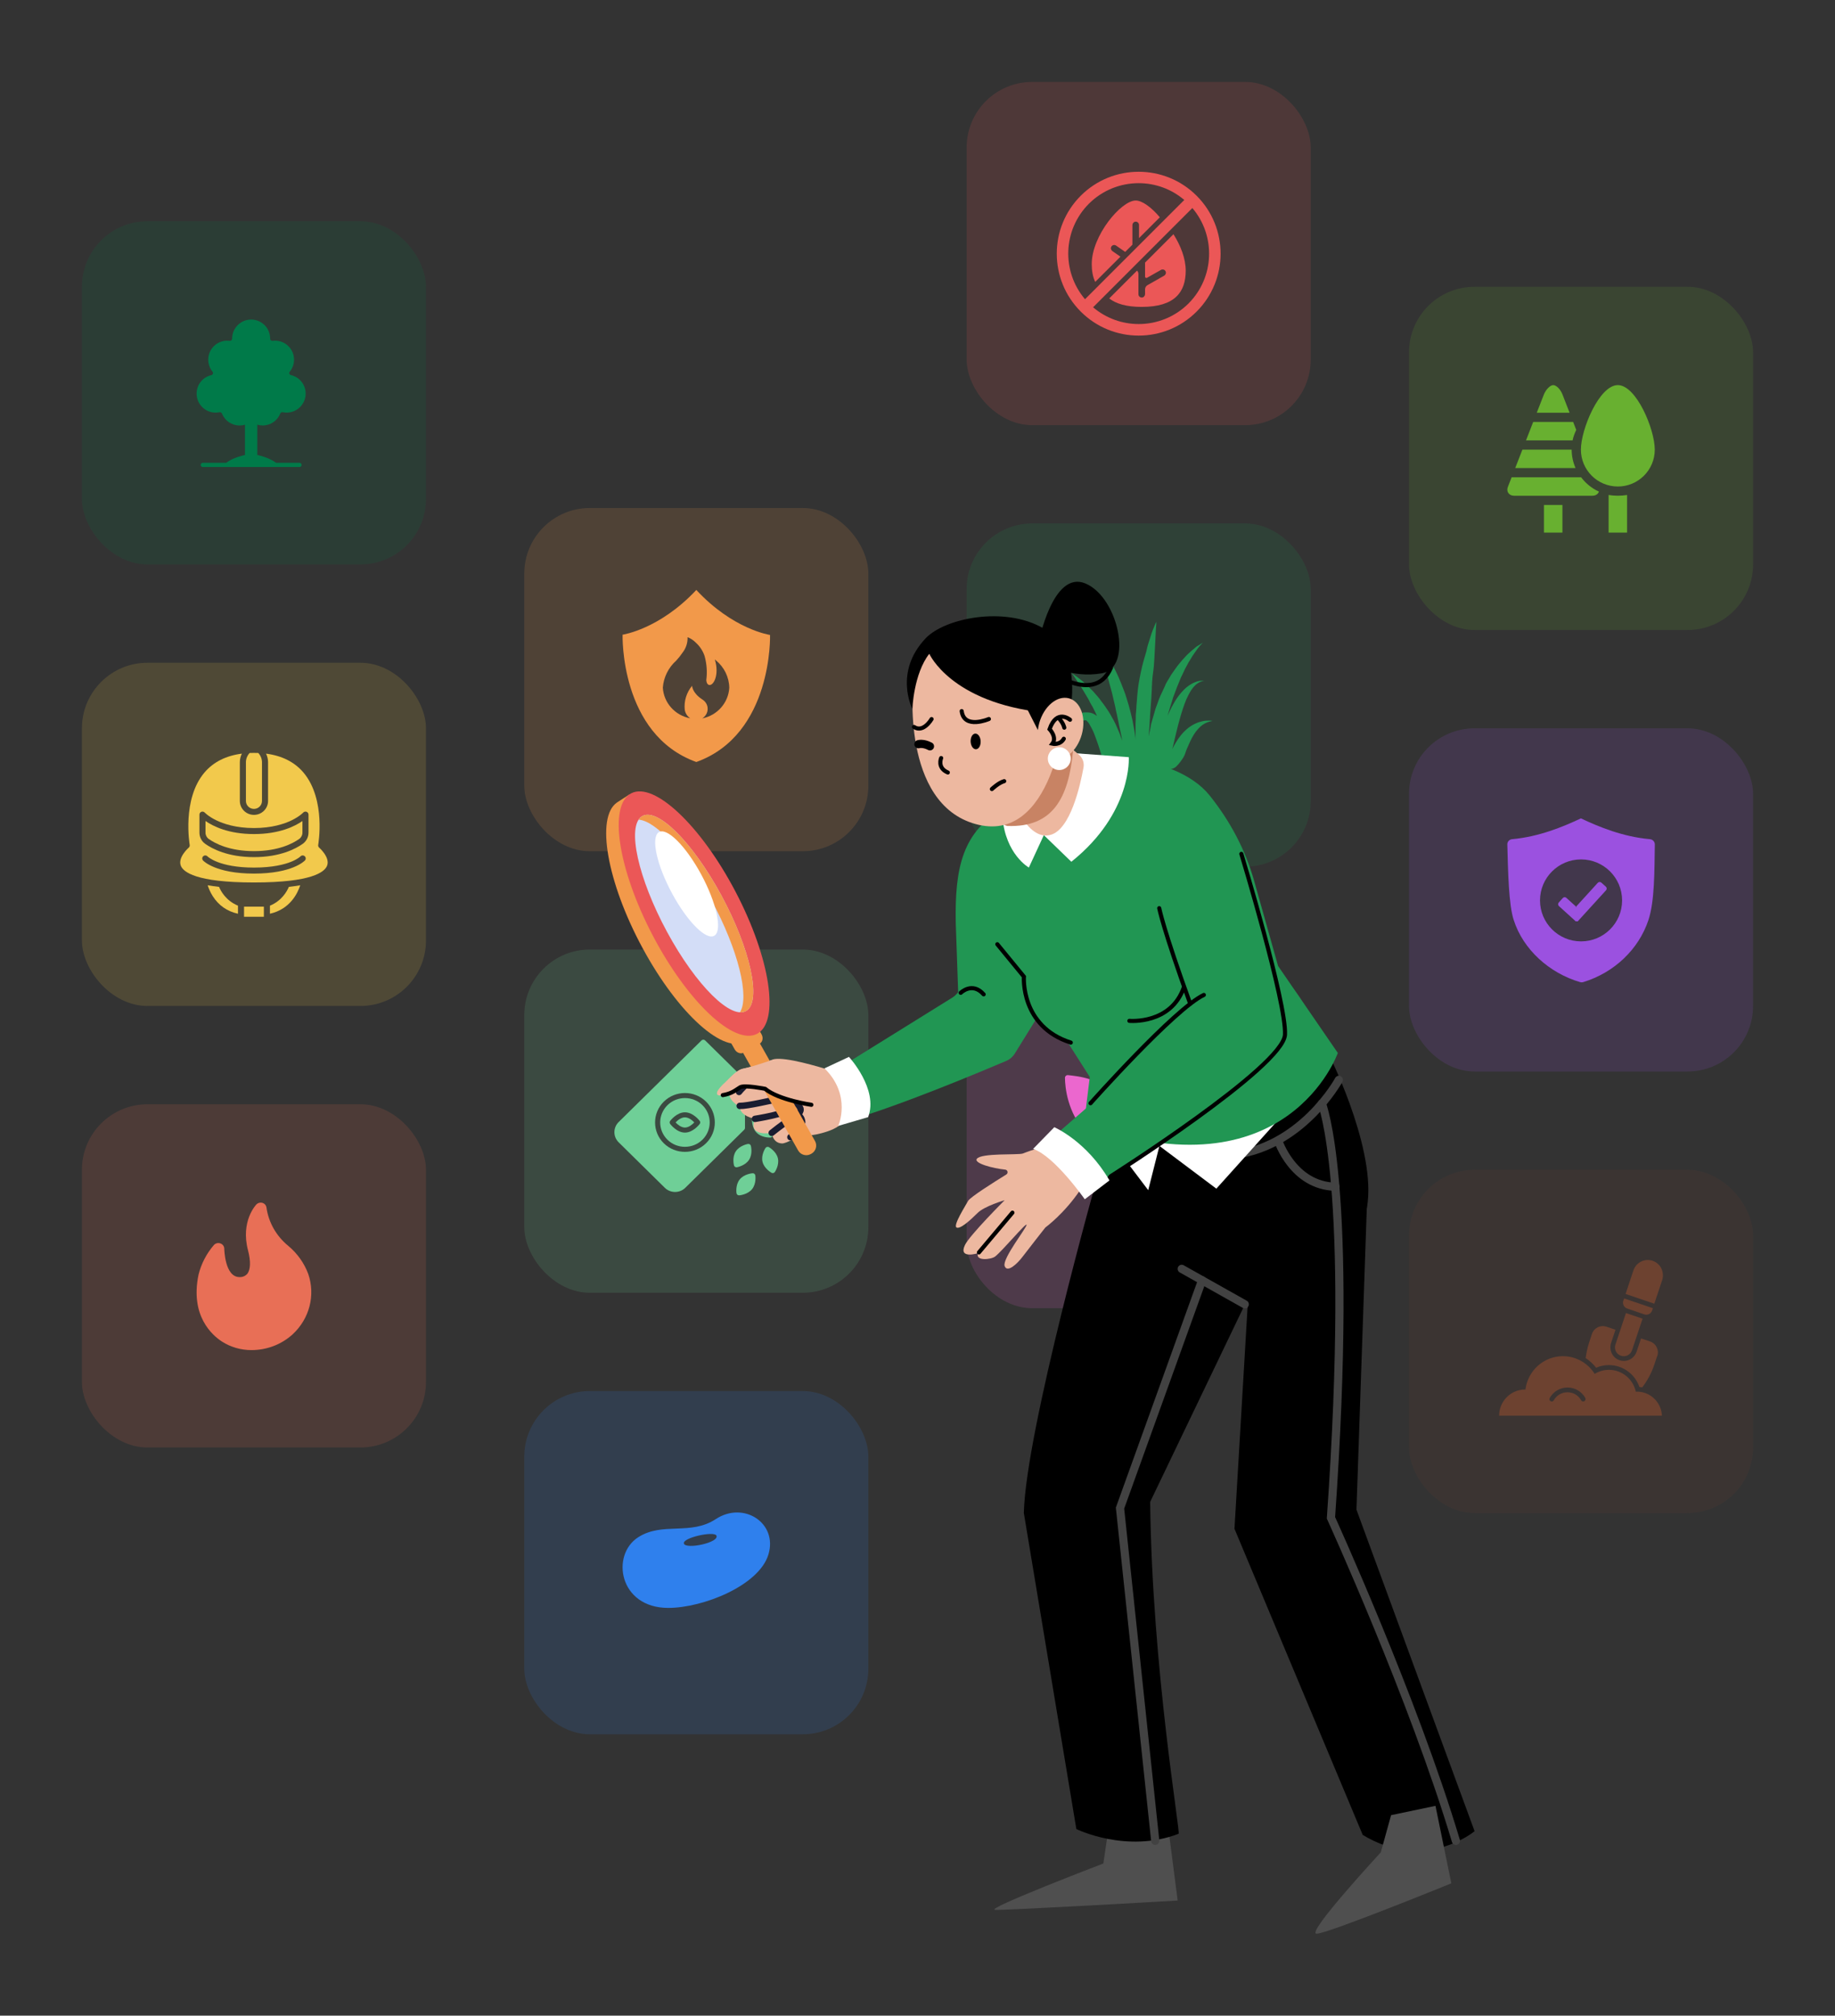 <svg width="224" height="246" viewBox="0 0 224 246" fill="none" xmlns="http://www.w3.org/2000/svg">
<rect x="0" y="0" width="224" height="246" fill="#333333" stroke="none"/>
<rect x="64" y="62" width="42" height="41.886" rx="8" fill="#F2994A" fill-opacity="0.15"/>
<g clip-path="url(#clip0_4381_4287)">
<path d="M94 77.492C94 77.492 89.495 76.841 85 72C80.505 76.809 76 77.46 76 77.46C76 77.46 75.636 89.629 85 93C94.364 89.629 94 77.492 94 77.492ZM85.717 87.677C86.37 87.288 86.584 86.459 86.188 85.818C86.07 85.629 85.91 85.472 85.717 85.356C84.476 84.537 84.486 83.697 84.486 83.697C83.801 84.516 83.48 85.566 83.587 86.616C83.651 87.046 83.898 87.424 84.261 87.666C82.4 87.32 81.019 85.776 80.912 83.918C81.008 82.657 81.597 81.471 82.549 80.621C82.828 80.316 83.084 80.001 83.309 79.665C83.737 79.119 83.962 78.447 83.93 77.764C84.315 77.912 84.657 78.142 84.946 78.436C85.439 78.888 85.813 79.455 86.017 80.085C86.273 81.03 86.348 82.017 86.22 82.983C86.22 82.983 86.22 83.434 86.487 83.571C87.065 83.834 87.857 82.374 87.258 80.484L87.386 80.589C88.403 81.418 89.002 82.636 89.024 83.939C88.917 85.776 87.558 87.32 85.717 87.677Z" fill="#F2994A"/>
</g>
<rect x="64" y="115.886" width="42" height="41.886" rx="8" fill="#6FCF97" fill-opacity="0.15"/>
<g clip-path="url(#clip1_4381_4287)">
<path d="M93.983 138.835C93.773 138.835 92.929 138.801 92.379 138.26C91.764 137.651 91.795 136.678 91.795 136.634C91.802 136.474 91.933 136.345 92.095 136.338C92.139 136.338 93.126 136.307 93.743 136.917C94.361 137.523 94.33 138.496 94.33 138.54C94.323 138.7 94.192 138.829 94.03 138.835H93.983Z" fill="#6FCF97"/>
<path d="M90.939 131.895C90.939 131.812 90.904 131.735 90.848 131.676L86.076 126.975C86.016 126.917 85.938 126.886 85.854 126.886C85.77 126.886 85.695 126.917 85.635 126.975L75.518 136.941C74.828 137.621 74.828 138.73 75.518 139.411L81.153 144.962C81.487 145.291 81.931 145.473 82.406 145.473C82.881 145.473 83.322 145.291 83.657 144.962L90.848 137.877C90.907 137.819 90.942 137.742 90.942 137.659C90.939 135.408 90.939 134.142 90.939 131.895ZM86.191 139.525C85.479 140.227 84.544 140.578 83.609 140.578C82.675 140.578 81.74 140.23 81.031 139.531C79.609 138.13 79.612 135.848 81.034 134.448C82.456 133.047 84.769 133.047 86.191 134.448C87.614 135.849 87.614 138.128 86.191 139.525V139.525Z" fill="#6FCF97"/>
<path d="M85.751 134.882C85.16 134.303 84.388 134.011 83.612 134.011C82.837 134.011 82.066 134.303 81.478 134.882C80.296 136.046 80.296 137.933 81.474 139.094C82.652 140.254 84.569 140.254 85.75 139.09C86.928 137.93 86.928 136.042 85.75 134.882H85.751ZM85.416 137.169C85.385 137.212 84.616 138.228 83.61 138.228C82.604 138.228 81.838 137.212 81.807 137.169C81.725 137.061 81.725 136.914 81.807 136.803C81.838 136.76 82.607 135.75 83.61 135.75C84.613 135.75 85.385 136.76 85.416 136.803C85.498 136.913 85.498 137.061 85.416 137.169Z" fill="#6FCF97"/>
<path d="M89.901 142.462C89.763 142.462 89.635 142.37 89.6 142.235C89.588 142.195 89.344 141.247 89.816 140.523C90.284 139.799 91.259 139.621 91.3 139.612C91.46 139.584 91.619 139.682 91.66 139.839C91.669 139.879 91.91 140.822 91.438 141.548C90.97 142.271 89.997 142.45 89.957 142.459C89.938 142.462 89.92 142.462 89.901 142.462Z" fill="#6FCF97"/>
<path d="M92.201 143.447C92.208 143.487 92.348 144.454 91.808 145.125C91.264 145.8 90.279 145.883 90.239 145.886H90.214C90.061 145.886 89.93 145.778 89.905 145.628C89.898 145.588 89.755 144.621 90.296 143.946C90.839 143.272 91.828 143.192 91.868 143.189C92.027 143.173 92.177 143.29 92.202 143.447H92.201Z" fill="#6FCF97"/>
<path d="M94.589 143.032C94.53 143.121 94.43 143.17 94.33 143.17C94.277 143.17 94.224 143.158 94.177 143.13C94.14 143.108 93.28 142.622 93.08 141.787C92.879 140.95 93.427 140.134 93.448 140.1C93.539 139.968 93.721 139.925 93.864 140.005C93.899 140.027 94.755 140.513 94.955 141.348C95.157 142.186 94.614 142.998 94.589 143.032V143.032Z" fill="#6FCF97"/>
<path d="M84.753 136.987C84.525 137.225 84.084 137.612 83.609 137.612C83.134 137.612 82.694 137.225 82.468 136.987C82.694 136.75 83.131 136.366 83.609 136.366C84.088 136.366 84.528 136.751 84.753 136.987Z" fill="#6FCF97"/>
</g>
<rect x="64" y="169.771" width="42" height="41.886" rx="8" fill="#2F80ED" fill-opacity="0.15"/>
<g clip-path="url(#clip2_4381_4287)">
<path fill-rule="evenodd" clip-rule="evenodd" d="M77.916 187.606C80.899 185.706 84.279 187.436 87.381 185.396C90.773 183.165 94.966 185.874 93.802 189.717C92.653 193.514 85.82 196.237 81.572 196.237C75.547 196.237 74.538 189.756 77.916 187.606ZM83.486 188.388C83.723 189.128 87.872 188.259 87.45 187.403C87.165 186.828 83.253 187.671 83.486 188.388Z" fill="#2F80ED"/>
</g>
<rect x="10" y="27" width="42" height="41.886" rx="8" fill="#007A49" fill-opacity="0.15"/>
<path d="M36.557 56.482H33.693C33.01 55.95 31.886 55.624 31.409 55.527V51.831C31.622 51.893 31.84 51.926 32.063 51.926C33.018 51.926 33.862 51.354 34.216 50.466C34.26 50.356 34.376 50.289 34.493 50.304C34.499 50.304 34.522 50.31 34.527 50.31C34.678 50.34 34.835 50.356 34.994 50.356C36.272 50.356 37.311 49.316 37.311 48.038C37.311 46.956 36.58 46.032 35.53 45.783C35.525 45.783 35.52 45.78 35.515 45.78C35.42 45.76 35.343 45.685 35.32 45.59C35.299 45.506 35.32 45.416 35.379 45.354C35.712 44.944 35.895 44.425 35.895 43.894C35.895 42.616 34.855 41.577 33.577 41.577C33.475 41.577 33.372 41.584 33.272 41.597C33.133 41.615 33.002 41.517 32.982 41.379L32.979 41.356C32.977 41.343 32.977 41.33 32.977 41.317C32.977 40.039 31.938 39 30.66 39C29.381 39 28.337 40.039 28.337 41.317C28.337 41.33 28.337 41.343 28.334 41.356L28.332 41.379C28.311 41.52 28.18 41.618 28.042 41.597C27.942 41.584 27.839 41.577 27.736 41.577C26.459 41.577 25.419 42.616 25.419 43.894C25.419 44.423 25.601 44.938 25.932 45.349C25.991 45.413 26.015 45.503 25.994 45.59C25.968 45.688 25.894 45.762 25.796 45.783C25.794 45.783 25.789 45.785 25.786 45.785C24.734 46.032 24 46.958 24 48.041C24 49.319 25.039 50.358 26.317 50.358C26.477 50.358 26.633 50.343 26.784 50.312C26.79 50.31 26.797 50.31 26.802 50.31C26.92 50.294 27.049 50.358 27.095 50.469C27.449 51.354 28.293 51.929 29.248 51.929C29.471 51.929 29.692 51.898 29.902 51.834V55.527C29.718 55.568 28.393 55.868 27.613 56.482H24.755C24.611 56.482 24.495 56.597 24.495 56.741C24.495 56.885 24.611 57 24.755 57H36.557C36.7 57 36.816 56.885 36.816 56.741C36.816 56.597 36.7 56.482 36.557 56.482Z" fill="#007A49"/>
<rect x="10" y="80.886" width="42" height="41.886" rx="8" fill="#F2C94C" fill-opacity="0.15"/>
<g clip-path="url(#clip3_4381_4287)">
<path d="M32.209 110.648H29.791V111.887H32.209V110.648Z" fill="#F2C94C"/>
<path d="M31 98.721C31.541 98.721 31.98 98.288 31.98 97.755V93.03C31.98 92.609 31.816 92.204 31.527 91.898C31.354 91.891 31.179 91.888 31 91.888C30.822 91.888 30.647 91.891 30.473 91.898C30.184 92.204 30.02 92.611 30.02 93.03V97.755C30.02 98.288 30.459 98.721 31 98.721Z" fill="#F2C94C"/>
<path d="M26.74 108.236C26.243 108.183 25.779 108.117 25.35 108.041C25.462 108.391 25.655 108.874 25.971 109.373C26.693 110.503 27.727 111.225 29.049 111.518V110.531C27.576 109.922 26.948 108.742 26.74 108.234V108.236Z" fill="#F2C94C"/>
<path d="M25.086 100.2V101.625C25.086 101.929 25.233 102.214 25.482 102.39C26.264 102.943 28.021 103.874 31.002 103.874C33.983 103.874 35.74 102.943 36.522 102.39C36.769 102.214 36.918 101.929 36.918 101.625V100.2C36.015 100.831 34.126 101.792 31.004 101.792C27.881 101.792 25.993 100.831 25.089 100.2H25.086Z" fill="#F2C94C"/>
<path d="M32.952 110.531V111.516C35.421 110.959 36.342 108.995 36.65 108.041C36.221 108.117 35.757 108.181 35.26 108.236C35.05 108.743 34.424 109.924 32.952 110.533V110.531Z" fill="#F2C94C"/>
<path d="M38.966 103.454C38.868 103.37 38.821 103.24 38.843 103.114C38.845 103.101 39.092 101.694 38.987 99.898C38.891 98.266 38.474 95.963 37.035 94.274C35.948 92.997 34.417 92.228 32.474 91.976C32.635 92.3 32.722 92.661 32.722 93.028V97.753C32.722 98.69 31.951 99.451 31 99.451C30.05 99.451 29.278 98.69 29.278 97.753V93.03C29.278 92.662 29.365 92.302 29.526 91.977C27.582 92.228 26.05 92.999 24.963 94.278C22.193 97.537 23.147 103.059 23.157 103.114C23.18 103.242 23.133 103.37 23.035 103.454C23.021 103.467 21.683 104.633 22.07 105.649C22.363 106.416 23.91 107.701 31 107.701C38.091 107.701 39.638 106.416 39.93 105.649C40.317 104.633 38.978 103.467 38.966 103.454ZM37.219 105.016C37.158 105.082 35.682 106.616 31.002 106.616C26.322 106.616 24.844 105.082 24.785 105.016C24.647 104.866 24.657 104.635 24.809 104.498C24.962 104.362 25.196 104.372 25.334 104.523C25.345 104.533 26.701 105.884 31.004 105.884C33.304 105.884 34.746 105.496 35.549 105.171C36.351 104.847 36.671 104.526 36.673 104.523C36.811 104.372 37.046 104.362 37.198 104.498C37.35 104.635 37.361 104.866 37.222 105.016H37.219ZM37.658 101.625C37.658 102.164 37.396 102.671 36.955 102.985C36.1 103.591 34.189 104.607 31.002 104.607C27.815 104.607 25.903 103.591 25.049 102.985C24.608 102.673 24.346 102.164 24.346 101.625V99.416C24.346 99.265 24.44 99.13 24.584 99.075C24.727 99.02 24.89 99.059 24.993 99.171C24.997 99.175 25.443 99.648 26.402 100.114C27.288 100.545 28.807 101.059 31.004 101.059C33.2 101.059 34.72 100.545 35.605 100.114C36.563 99.648 37.011 99.175 37.014 99.17C37.117 99.059 37.28 99.021 37.424 99.076C37.566 99.132 37.66 99.266 37.66 99.416V101.625H37.658Z" fill="#F2C94C"/>
</g>
<rect x="10" y="134.771" width="42" height="41.886" rx="8" fill="#E86F56" fill-opacity="0.15"/>
<path d="M29.235 155.861C27.437 155.861 27.378 152.457 27.378 152.401C27.378 152.259 27.333 152.119 27.248 152.005C27.164 151.888 27.042 151.8 26.903 151.752C26.767 151.704 26.617 151.696 26.476 151.731C26.335 151.767 26.207 151.842 26.112 151.946C25.205 152.999 24.561 154.241 24.234 155.571C23.191 160.608 25.904 162.961 27.111 163.741C28.178 164.419 29.43 164.778 30.709 164.771C32.585 164.771 34.389 164.075 35.744 162.827C36.74 161.899 37.444 160.723 37.781 159.428C38.117 158.132 38.065 156.775 37.638 155.507C37.147 154.168 36.302 152.977 35.185 152.046C33.723 150.851 32.776 149.178 32.524 147.349C32.502 147.22 32.444 147.101 32.355 147.003C32.266 146.905 32.149 146.834 32.021 146.797C31.895 146.763 31.761 146.763 31.633 146.797C31.507 146.83 31.392 146.897 31.301 146.99C31.221 147.074 29.352 149.066 30.273 152.587C30.627 153.936 30.59 154.96 30.18 155.471C29.944 155.736 29.595 155.88 29.235 155.861Z" fill="#E86F56"/>
<rect x="118" y="10" width="42" height="41.886" rx="8" fill="#EB5757" fill-opacity="0.15"/>
<g clip-path="url(#clip4_4381_4287)">
<path d="M139.777 32.052V33.764C139.777 33.887 139.91 33.965 140.018 33.904L141.721 32.938C141.927 32.822 142.192 32.904 142.29 33.127C142.376 33.32 142.283 33.548 142.099 33.652L140.075 34.8C139.891 34.904 139.777 35.099 139.777 35.31V35.887C139.777 36.088 139.64 36.274 139.441 36.307C139.188 36.348 138.969 36.153 138.969 35.908V33.438C138.969 33.283 138.907 33.136 138.801 33.027L135.404 36.423C136.249 37.081 137.528 37.456 139.373 37.456C143.416 37.456 144.742 35.653 144.742 33.023C144.742 31.547 144.11 29.946 143.245 28.584L139.777 32.051L139.777 32.052Z" fill="#EB5757"/>
<path d="M135.656 30.11C135.773 29.898 136.045 29.837 136.24 29.973L137.354 30.743L138.233 29.865V27.477C138.233 27.276 138.37 27.089 138.57 27.057C138.822 27.016 139.041 27.21 139.041 27.456V29.057L141.581 26.518C140.554 25.295 139.417 24.471 138.637 24.471C136.87 24.471 133.269 28.736 133.269 32.228C133.269 33.043 133.397 33.778 133.692 34.405L136.773 31.325L135.799 30.65C135.625 30.53 135.553 30.296 135.656 30.111L135.656 30.11Z" fill="#EB5757"/>
<path d="M146.073 23.888C146.073 23.888 146.071 23.886 146.069 23.885C144.116 21.937 141.557 20.962 139 20.962C136.443 20.962 133.884 21.937 131.931 23.885C128.025 27.789 128.023 34.12 131.927 38.026C133.88 39.98 136.44 40.958 139 40.958C141.56 40.958 144.116 39.982 146.069 38.031C149.975 34.127 149.977 27.795 146.073 23.888ZM132.448 36.519C129.551 33.105 129.754 28.04 132.916 24.87C134.588 23.2 136.788 22.355 138.995 22.355C140.972 22.355 142.954 23.033 144.566 24.404L142.695 26.274L139.587 29.382L138.514 30.455L137.656 31.313L136.956 32.011L133.163 35.805L132.448 36.519ZM145.084 37.038C143.411 38.704 141.211 39.549 139.004 39.549C137.028 39.549 135.047 38.871 133.434 37.502L134.038 36.898L138.12 32.818L139.486 31.452L141.14 29.798C141.187 29.766 141.226 29.726 141.257 29.681L143.527 27.412L145.552 25.388C148.449 28.802 148.246 33.867 145.084 37.038Z" fill="#EB5757"/>
</g>
<rect x="118" y="63.886" width="42" height="41.886" rx="8" fill="#219653" fill-opacity="0.15"/>
<path d="M130.19 90.909L130.245 91.092C130.245 91.092 130.326 90.863 130.489 90.451C130.571 90.245 130.68 89.993 130.789 89.718C130.924 89.443 131.06 89.145 131.278 88.848C131.468 88.55 131.74 88.229 132.039 88.046C132.202 87.954 132.338 87.909 132.474 87.909C132.502 87.909 132.556 87.909 132.583 87.909C132.583 87.909 132.583 87.909 132.61 87.931C132.692 88 132.855 88.161 132.964 88.344C133.073 88.527 133.181 88.733 133.29 88.939C133.508 89.351 133.671 89.809 133.834 90.267C133.997 90.725 134.16 91.183 134.296 91.641C134.432 92.1 134.568 92.558 134.704 92.993C134.867 93.519 135.52 93.886 136.281 93.886C137.967 93.886 140.958 93.886 142.671 93.886C143.051 93.886 143.378 93.748 143.595 93.542C143.976 93.176 144.329 92.649 144.492 92.374C144.683 92.054 144.737 91.71 144.873 91.412C145.009 91.092 145.145 90.794 145.281 90.496C145.553 89.901 145.879 89.374 146.233 88.985C146.586 88.573 146.994 88.298 147.375 88.161C147.565 88.092 147.701 88.046 147.837 88.023C147.946 88 148 87.977 148 87.977C148 87.977 147.946 87.977 147.81 87.954C147.81 87.954 147.511 87.931 147.266 87.954C147.021 87.954 146.749 88.023 146.423 88.115C146.124 88.206 145.77 88.367 145.471 88.55C144.846 88.939 144.302 89.489 143.867 90.107C143.65 90.428 143.459 90.748 143.269 91.092C143.215 91.206 143.16 91.321 143.106 91.435C143.215 90.977 143.323 90.496 143.432 90.038C143.541 89.558 143.677 89.077 143.785 88.596C143.921 88.115 144.03 87.657 144.166 87.222C144.438 86.329 144.71 85.504 145.063 84.84C145.39 84.176 145.798 83.649 146.233 83.374C146.45 83.237 146.64 83.168 146.804 83.122C146.967 83.077 147.048 83.077 147.048 83.077C147.048 83.077 147.048 83.077 146.994 83.077C146.94 83.077 146.885 83.077 146.804 83.077C146.64 83.077 146.369 83.077 146.069 83.191C145.77 83.283 145.417 83.466 145.091 83.695C144.764 83.924 144.465 84.222 144.166 84.565C143.595 85.229 143.106 86.077 142.698 86.97C142.644 87.084 142.589 87.222 142.535 87.359C142.562 87.222 142.616 87.084 142.644 86.947C142.725 86.649 142.834 86.351 142.915 86.054C143.024 85.756 143.106 85.458 143.187 85.161C143.323 84.794 143.459 84.428 143.595 84.084L143.677 83.855C143.731 83.718 143.785 83.603 143.84 83.466C143.949 83.191 144.057 82.939 144.166 82.664C144.302 82.412 144.411 82.161 144.52 81.931C144.574 81.817 144.628 81.703 144.683 81.588C144.737 81.474 144.819 81.359 144.873 81.245C144.982 81.038 145.091 80.809 145.227 80.626C145.335 80.42 145.471 80.237 145.553 80.077C145.798 79.733 145.988 79.435 146.178 79.183C146.369 78.931 146.532 78.748 146.64 78.634C146.749 78.519 146.831 78.451 146.831 78.451C146.831 78.451 146.749 78.496 146.586 78.588C146.505 78.634 146.423 78.703 146.287 78.771C146.233 78.817 146.178 78.84 146.097 78.886C146.042 78.931 145.961 78.977 145.906 79.046C145.634 79.252 145.335 79.527 144.982 79.848C144.819 80.008 144.656 80.191 144.492 80.374C144.302 80.558 144.166 80.764 143.976 80.97C143.622 81.382 143.323 81.863 142.97 82.344C142.97 82.344 142.97 82.367 142.943 82.39C142.807 82.641 142.644 82.893 142.48 83.168C142.399 83.306 142.344 83.42 142.263 83.558C142.263 83.558 142.263 83.58 142.263 83.603C142.208 83.741 142.127 83.878 142.073 84.016C141.937 84.29 141.801 84.588 141.665 84.886C141.529 85.183 141.42 85.481 141.311 85.802C141.202 86.1 141.066 86.42 140.985 86.741C140.903 87.061 140.795 87.382 140.713 87.68L140.577 88.161C140.523 88.321 140.495 88.481 140.468 88.641C140.414 88.962 140.36 89.283 140.278 89.58C140.278 89.672 140.251 89.741 140.224 89.832C140.251 89.374 140.305 88.893 140.332 88.412C140.332 88.046 140.387 87.703 140.387 87.336C140.414 86.97 140.441 86.603 140.468 86.237C140.523 85.504 140.577 84.794 140.604 84.061C140.604 83.878 140.604 83.695 140.631 83.535C140.631 83.351 140.631 83.191 140.659 83.008C140.659 82.664 140.795 81.931 140.849 81.313C140.903 80.695 140.931 80.1 140.958 79.55C140.985 79 141.012 78.496 141.039 78.061C141.066 77.626 141.066 77.237 141.094 76.916C141.121 76.596 141.121 76.344 141.148 76.161C141.148 75.977 141.148 75.886 141.148 75.886C141.148 75.886 141.121 75.977 141.039 76.138C140.958 76.298 140.876 76.55 140.74 76.848C140.604 77.168 140.495 77.535 140.36 77.97C140.278 78.199 140.224 78.428 140.142 78.657C140.06 78.909 140.006 79.161 139.952 79.435C139.816 79.985 139.381 81.084 138.973 83.58C138.864 84.29 138.782 85.412 138.728 86.145C138.728 86.512 138.674 86.878 138.647 87.245C138.647 87.611 138.647 87.977 138.619 88.321C138.619 88.985 138.619 89.649 138.619 90.29C138.619 90.107 138.592 89.924 138.565 89.741C138.483 89.122 138.347 88.504 138.239 87.886C138.103 87.267 137.94 86.649 137.776 86.054C137.695 85.756 137.586 85.458 137.505 85.161C137.423 84.863 137.314 84.565 137.205 84.29C136.988 83.718 136.77 83.168 136.553 82.664C136.335 82.161 136.091 81.68 135.846 81.222C135.601 80.787 135.384 80.374 135.139 80.031C135.03 79.848 134.921 79.687 134.813 79.55C134.704 79.412 134.595 79.275 134.514 79.138C134.323 78.886 134.187 78.703 134.079 78.588C133.97 78.474 133.915 78.405 133.915 78.405C133.915 78.405 133.943 78.474 133.997 78.634C134.051 78.771 134.106 78.977 134.215 79.252C134.296 79.527 134.405 79.848 134.514 80.214C134.568 80.397 134.622 80.603 134.704 80.809C134.758 81.016 134.84 81.222 134.894 81.451C135.03 81.909 135.166 82.39 135.302 82.916C135.438 83.42 135.574 83.97 135.737 84.542C135.873 85.115 136.009 85.687 136.145 86.283C136.199 86.58 136.254 86.878 136.335 87.176C136.39 87.474 136.471 87.771 136.526 88.092C136.58 88.39 136.634 88.687 136.716 89.008C136.77 89.306 136.852 89.603 136.906 89.901C136.934 90.061 136.961 90.222 136.988 90.405C136.879 90.107 136.77 89.787 136.662 89.489C136.553 89.237 136.444 88.985 136.335 88.733C136.227 88.481 136.118 88.229 135.982 87.977C135.71 87.496 135.465 87.016 135.139 86.558C134.976 86.329 134.84 86.1 134.677 85.893C134.514 85.687 134.35 85.481 134.215 85.275C134.051 85.069 133.888 84.886 133.725 84.703C133.562 84.519 133.426 84.336 133.236 84.176C133.073 84.016 132.909 83.855 132.773 83.718C132.637 83.58 132.474 83.443 132.338 83.306C132.066 83.054 131.767 82.848 131.55 82.664C131.088 82.321 130.816 82.161 130.816 82.161C130.816 82.161 130.87 82.229 130.952 82.321C131.033 82.435 131.142 82.596 131.278 82.802C131.414 83.008 131.577 83.26 131.767 83.535C131.958 83.809 132.148 84.153 132.366 84.496C132.474 84.68 132.583 84.863 132.692 85.046C132.801 85.229 132.937 85.435 133.018 85.641C133.127 85.848 133.236 86.054 133.372 86.26C133.48 86.466 133.589 86.695 133.698 86.924C133.752 87.038 133.807 87.153 133.861 87.267C133.861 87.313 133.888 87.336 133.915 87.382C133.834 87.336 133.752 87.267 133.671 87.222C133.48 87.107 133.236 86.97 132.828 86.947H132.746H132.719H132.665C132.665 86.947 132.583 86.947 132.61 86.947C132.556 86.947 132.502 86.947 132.42 86.947C132.311 86.947 132.175 86.97 132.066 86.993C131.604 87.084 131.224 87.29 130.979 87.496C130.734 87.703 130.571 87.931 130.435 88.138C130.326 88.344 130.245 88.55 130.163 88.733C130.054 89.122 130 89.466 130 89.764C130 90.061 130 90.336 130.054 90.542C130.054 90.748 130.109 90.931 130.136 91.046L130.19 90.909Z" fill="#219653"/>
<rect x="118" y="117.771" width="42" height="41.886" rx="8" fill="#EB67CE" fill-opacity="0.15"/>
<path d="M140.761 138.978C141.82 139.336 143.242 139.895 145.156 137.901C147.563 135.371 147.942 132.304 147.999 131.131C148.016 130.934 147.846 130.751 147.659 130.773C146.503 130.833 143.246 131.012 140.783 133.62C138.89 135.609 139.209 136.847 139.588 137.424C140.913 135.871 142.753 134.459 145.025 133.56C144.266 134.037 142.505 135.334 141.162 136.769C140.081 137.924 139.135 139.18 138.528 140.514C138.167 139.579 137.526 138.483 136.518 137.347C135.25 135.893 133.545 134.56 132.804 134.06C135.019 135.018 136.78 136.471 138.049 138.043C138.446 137.484 138.786 136.292 136.989 134.257C134.678 131.589 131.478 131.333 130.362 131.213C130.17 131.195 130 131.351 130 131.553C130.017 132.708 130.283 135.733 132.594 138.305C134.203 140.115 135.511 139.918 136.514 139.62C136.893 140.097 137.744 141.334 137.726 142.985C135.834 143.205 134.221 144.02 133.331 145.176C133.144 145.414 133.314 145.771 133.597 145.771H143.769C144.075 145.771 144.223 145.414 144.035 145.176C143.124 144.002 141.441 143.145 139.47 142.966C139.435 140.83 140.307 139.698 140.761 138.978Z" fill="#EB67CE"/>
<rect x="172" y="35" width="42" height="41.886" rx="8" fill="#68B030" fill-opacity="0.15"/>
<path d="M191.601 50.376H187.593L188.472 48.125C188.724 47.515 189.247 47 189.6 47C189.953 47 190.445 47.44 190.727 48.125L191.601 50.376ZM188.472 65H190.727V61.624H188.472V65ZM193.006 58.25H184.526L184.087 59.376C183.823 59.955 184.186 60.501 184.81 60.501H194.391C194.783 60.501 195.086 60.3 195.178 59.995C194.312 59.604 193.575 58.997 193.007 58.25H193.006ZM191.854 54.875H185.842L184.963 57.125H192.33C192.028 56.435 191.854 55.676 191.854 54.875ZM192.414 52.471L192.038 51.499H187.156L186.281 53.75H191.966C192.058 53.299 192.219 52.876 192.412 52.471H192.414ZM196.364 60.412V65H198.618V60.412C198.249 60.465 197.875 60.501 197.491 60.501C197.107 60.501 196.733 60.465 196.364 60.412ZM197.489 47C195.235 47 192.982 52.389 192.982 54.875C192.982 57.36 195.001 59.376 197.491 59.376C199.981 59.376 202 57.36 202 54.875C202 52.389 199.744 47 197.489 47Z" fill="#68B030"/>
<rect x="172" y="88.886" width="42" height="41.886" rx="8" fill="#9B51E0" fill-opacity="0.15"/>
<g clip-path="url(#clip5_4381_4287)">
<path fill-rule="evenodd" clip-rule="evenodd" d="M192.966 99.886C190.762 100.925 187.854 102.12 184.602 102.417C184.25 102.444 183.993 102.721 184 103.051C184.088 106.305 184.162 110.443 184.785 112.292C185.927 115.87 189.105 118.752 192.872 119.859C193.007 119.899 193.142 119.899 193.277 119.859C197.057 118.698 200.032 115.87 201.223 112.292C201.993 109.97 201.953 106.318 202.007 103.051C202.007 102.727 201.75 102.451 201.405 102.417C198.132 102.127 195.211 100.932 193 99.886H192.966ZM192.337 110.713L195.042 107.743C195.157 107.614 195.353 107.608 195.482 107.722L196.029 108.215C196.158 108.33 196.165 108.526 196.05 108.654L192.642 112.393V112.407V112.414V112.42L192.635 112.427V112.434H192.628L192.621 112.441H192.615H192.608H192.601H192.594H192.588H192.581H192.574H192.567H192.561H192.554H192.547H192.54H192.534H192.527H192.52H192.513H192.507H192.5H192.493H192.446H192.439H192.432H192.425H192.412H192.405H192.398H192.392H192.385H192.378H192.371H192.365H192.358H192.351H192.344H192.337H192.331L192.324 112.434L192.317 112.427L192.31 112.42V112.414V112.407L190.302 110.584C190.174 110.47 190.167 110.274 190.282 110.146L190.775 109.599C190.89 109.471 191.087 109.464 191.208 109.579L192.446 110.699L192.337 110.713ZM193 104.887C195.766 104.887 198.011 107.128 198.011 109.889C198.011 112.65 195.766 114.891 193 114.891C190.235 114.891 187.99 112.65 187.99 109.889C187.99 107.128 190.235 104.887 193 104.887Z" fill="#9B51E0"/>
</g>
<rect x="172" y="142.771" width="42" height="41.886" rx="8" fill="#6D4230" fill-opacity="0.15"/>
<g clip-path="url(#clip6_4381_4287)">
<path d="M202.289 165.509L201.949 166.529C201.614 167.542 201.109 168.491 200.469 169.321C200.352 169.297 200.24 169.285 200.123 169.273C199.588 167.697 198.091 166.6 196.406 166.6C195.86 166.6 195.337 166.707 194.844 166.926C194.48 166.458 194.045 166.066 193.564 165.746C193.646 165.094 193.787 164.454 193.992 163.825L194.327 162.806C194.574 162.065 195.366 161.668 196.1 161.917L197.204 162.29L196.664 163.908C196.529 164.329 196.558 164.78 196.752 165.177C196.946 165.568 197.281 165.871 197.703 166.007C197.868 166.066 198.044 166.096 198.226 166.096C198.931 166.096 199.559 165.639 199.782 164.964L200.322 163.345L201.426 163.719C202.16 163.968 202.554 164.768 202.307 165.509H202.289ZM198.479 160.257L197.198 164.098C197.157 164.217 197.14 164.329 197.14 164.442C197.14 164.892 197.427 165.313 197.874 165.462C198.426 165.651 199.042 165.355 199.224 164.786L200.51 160.938L198.484 160.251L198.479 160.257ZM198.156 158.751C198.026 159.136 198.238 159.557 198.619 159.693L200.733 160.417C201.121 160.547 201.538 160.334 201.673 159.942L201.767 159.658L198.261 158.466L198.161 158.757L198.156 158.751ZM201.738 153.872C200.769 153.546 199.718 154.068 199.389 155.052L198.437 157.921L201.943 159.112L202.9 156.243C203.223 155.259 202.706 154.198 201.732 153.872H201.738ZM202.871 172.777H183C183 171.016 184.421 169.582 186.171 169.582H186.212C186.5 167.293 188.432 165.515 190.78 165.515C192.413 165.515 193.851 166.375 194.662 167.673C195.179 167.365 195.766 167.181 196.406 167.181C198.015 167.181 199.365 168.325 199.688 169.854C199.741 169.848 199.788 169.843 199.835 169.843C201.467 169.843 202.8 171.147 202.871 172.771V172.777ZM193.523 170.613C193.07 169.819 192.26 169.339 191.35 169.339C190.44 169.339 189.624 169.819 189.177 170.613C189.095 170.75 189.142 170.933 189.277 171.004C189.324 171.034 189.371 171.046 189.418 171.046C189.518 171.046 189.612 170.993 189.665 170.904C190.011 170.287 190.639 169.92 191.344 169.92C192.049 169.92 192.671 170.287 193.018 170.904C193.1 171.04 193.27 171.087 193.405 171.004C193.54 170.927 193.593 170.75 193.511 170.613H193.523Z" fill="#6D4230"/>
</g>
<g clip-path="url(#clip7_4381_4287)">
<path d="M132.325 144.623C132.866 142.297 130.379 139.398 128.026 139.853C126.109 140.225 125.157 140.684 124.846 140.784C124.246 140.981 119.754 140.692 119.238 141.436C118.865 141.975 121.21 142.597 122.707 142.748C123.017 142.777 123.105 143.178 122.841 143.341C121.369 144.251 118.437 146.098 118.185 146.553C117.85 147.167 116.327 149.544 116.759 149.807C117.187 150.07 118.487 148.884 119.33 148.04C120.174 147.196 122.64 146.478 122.64 146.478C122.64 146.478 118.353 150.76 117.791 151.95C116.948 153.717 119.389 152.944 119.389 152.944C119.007 153.943 121.008 153.725 121.482 153.349C122.418 152.606 125.303 149.135 125.316 149.485C125.329 149.836 122.33 153.621 122.636 154.507C122.938 155.388 124.15 154.281 124.85 153.349C125.551 152.418 127.606 149.811 127.606 149.811C127.606 149.811 129.943 148.111 131.893 145.179C131.91 145.154 132.321 144.648 132.325 144.623Z" fill="#EDB8A0"/>
<path d="M119.498 152.852L123.588 147.999" stroke="black" stroke-width="0.5" stroke-miterlimit="10" stroke-linecap="round"/>
<path d="M101.591 130.859L116.298 121.724C116.39 121.665 116.474 121.599 116.558 121.528L121.406 116.557C122.463 115.634 124.091 115.851 124.871 117.012L127.249 120.563C127.753 121.315 127.77 122.288 127.296 123.061L123.881 128.575C123.63 128.98 123.26 129.297 122.82 129.485C120.073 130.655 109.582 135.07 103.324 136.829C101.768 137.267 100.258 136.006 100.396 134.402L100.551 132.597C100.61 131.887 100.996 131.248 101.596 130.855L101.591 130.859Z" fill="#219653"/>
<path d="M135.463 222.165L134.687 227.428C134.687 227.428 120.115 233.005 121.465 233.084C122.816 233.164 143.759 231.952 143.759 231.952L142.526 222.399L135.463 222.165Z" fill="#4F4F4F"/>
<path d="M139.523 137.017C139.523 137.017 140.685 148.149 141.557 148.725C142.43 149.302 143.587 149.594 143.587 149.594L141.7 136.875L139.523 137.021V137.017Z" stroke="#424242" stroke-miterlimit="10"/>
<path d="M162.534 129.368C162.534 129.368 168.44 141.348 166.724 148.019L133.982 143.533L134.666 131.089L162.534 129.368Z" fill="black"/>
<path d="M163.432 131.791C163.432 131.791 158.805 140.325 149.946 141.01" stroke="#424242" stroke-miterlimit="10" stroke-linecap="round"/>
<path d="M156.024 139.189C156.024 139.189 157.819 144.72 163.025 144.837" stroke="#424242" stroke-miterlimit="10" stroke-linecap="round"/>
<path d="M133.982 143.533C133.982 143.533 125.211 174.637 124.98 184.65L131.39 223.222C131.39 223.222 137.505 226.25 143.873 223.803C144.133 223.702 140.643 203.798 140.4 183.3L158.704 145.154L133.978 143.533H133.982Z" fill="black"/>
<path d="M166.871 146.716L165.584 184.248L180.004 223.485C180.004 223.485 173.973 228.56 166.347 223.94L150.693 186.579L152.3 159.394L145.475 155.279L144.46 143.504L166.876 146.712L166.871 146.716Z" fill="black"/>
<path d="M141.532 139.853L148.482 145.07L158.448 133.992L134.242 137.434L140.164 145.254L141.532 139.853Z" fill="white"/>
<path d="M169.811 221.53L168.553 226.071C168.553 226.071 159.359 236 160.713 236C162.068 236 177.164 229.851 177.164 229.851L175.231 220.394L169.811 221.53Z" fill="#4F4F4F"/>
<path d="M161.359 134.677C161.359 134.677 165.336 144.41 162.471 185.242C162.471 185.242 172.513 207.252 177.722 224.663" stroke="#424242" stroke-miterlimit="10" stroke-linecap="round"/>
<path d="M146.741 156.253L136.721 184.056L141.02 224.663" stroke="#424242" stroke-miterlimit="10" stroke-linecap="round"/>
<path d="M103.03 136.348C103.03 136.348 103.223 137.321 101.059 138.065C98.894 138.808 97.619 138.57 97.619 138.57C97.619 138.57 92.762 132.864 92.548 132.664C92.334 132.463 92.699 130.27 94.138 129.389C95.01 128.854 98.395 129.723 100.916 130.492C102.674 131.026 103.76 132.781 103.467 134.589C103.349 135.3 103.206 135.96 103.03 136.348Z" fill="#EDB8A0"/>
<path d="M99.045 134.836C99.045 134.836 95.073 134.263 93.395 132.885C93.395 132.885 90.887 132.384 90.354 132.697C89.822 133.01 89.385 133.461 88.232 133.654C87.078 133.846 87.427 133.081 88.639 131.999C88.987 131.69 89.91 130.575 90.715 130.425C91.797 130.22 94.134 129.397 94.134 129.397L98.827 134.986" fill="#EDB8A0"/>
<path d="M97.623 138.574C97.623 138.574 96.013 139.581 95.446 139.552C94.88 139.523 94.347 139.188 94.209 138.261C94.209 138.261 91.21 138.808 92.162 136.548C92.162 136.548 90.35 136.256 90.304 135.078C90.304 135.078 88.697 134.28 89.046 133.002C89.398 131.724 94.444 131.837 94.444 131.837L99.8 134.543L97.627 138.57L97.623 138.574Z" fill="#EDB8A0"/>
<path d="M96.483 138.787C96.483 138.787 98.013 137.438 97.925 136.895C97.841 136.352 97.552 136.055 97.204 136.16C96.738 136.298 94.964 137.647 94.201 138.261" stroke="#1A1C30" stroke-width="0.78" stroke-linecap="round" stroke-linejoin="round"/>
<path d="M92.158 136.553C92.158 136.553 96.231 135.918 96.268 135.32C96.306 134.719 96.021 133.925 95.169 134.096C94.159 134.297 91.26 134.99 90.295 134.969" stroke="#1A1C30" stroke-width="0.78" stroke-linecap="round" stroke-linejoin="round"/>
<path d="M97.208 136.16C97.208 136.16 97.955 135.697 97.661 135.179C97.363 134.661 96.961 134.481 96.092 134.702" stroke="#1A1C30" stroke-width="0.78" stroke-linecap="round" stroke-linejoin="round"/>
<path d="M90.216 133.269C90.216 133.269 90.438 132.981 90.753 132.685" stroke="#1A1C30" stroke-width="0.78" stroke-linecap="round" stroke-linejoin="round"/>
<path d="M86.842 121.651L88.9 120.499L99.487 139.255C99.796 139.802 99.6 140.496 99.052 140.803L98.982 140.841C98.434 141.148 97.737 140.954 97.429 140.408L86.842 121.651Z" fill="#F2994A"/>
<path d="M92.074 124.66L92.963 126.235C93.203 126.661 93.094 127.179 92.72 127.388L90.799 128.461C90.422 128.67 89.922 128.495 89.683 128.069L88.756 126.427" fill="#F2994A"/>
<path d="M87.963 109.259C84.289 102.471 79.683 97.801 76.76 97.584L76.856 96.94L75.325 97.935C72.695 99.718 74.092 107.68 78.446 115.717C82.796 123.758 88.454 128.829 91.084 127.046L92.523 126.093L92.108 125.542C93.118 122.43 91.541 115.876 87.963 109.263V109.259Z" fill="#F2994A"/>
<path d="M92.411 126.174C95.213 124.72 94.047 116.97 89.806 108.864C85.565 100.758 79.856 95.365 77.053 96.819C74.251 98.273 75.417 106.023 79.658 114.129C83.899 122.235 89.609 127.628 92.411 126.174Z" fill="#EB5757"/>
<path d="M88.043 109.25C91.584 115.792 92.976 122.1 91.147 123.34C89.323 124.581 84.969 120.278 81.429 113.737C77.888 107.195 76.496 100.888 78.325 99.647C80.149 98.411 84.503 102.709 88.043 109.25Z" fill="#D3DDF7"/>
<path d="M99.045 134.836C99.045 134.836 95.073 134.264 93.395 132.885C93.395 132.885 90.887 132.384 90.354 132.697C89.822 133.011 89.385 133.462 88.232 133.654C87.078 133.846 87.427 133.082 88.639 132C88.987 131.691 89.91 130.575 90.715 130.425C91.797 130.22 94.134 129.397 94.134 129.397L98.827 134.987" fill="#EDB8A0"/>
<path d="M99.045 134.836C99.045 134.836 95.073 134.264 93.395 132.885C93.395 132.885 90.887 132.384 90.354 132.697C89.822 133.011 89.385 133.462 88.232 133.654" stroke="black" stroke-width="0.5" stroke-miterlimit="10" stroke-linecap="round"/>
<path d="M88.043 109.251C84.503 102.709 80.149 98.407 78.325 99.647C78.182 99.743 78.06 99.877 77.956 100.036C80.065 100.165 83.761 104.154 86.84 109.848C90.103 115.876 91.537 121.699 90.317 123.549C90.631 123.57 90.912 123.503 91.152 123.34C92.976 122.104 91.588 115.792 88.048 109.251H88.043Z" fill="#F2994A"/>
<path d="M85.577 106.685C87.46 110.165 88.198 113.519 87.23 114.179C86.257 114.839 83.945 112.55 82.058 109.071C80.17 105.591 79.436 102.237 80.405 101.577C81.374 100.917 83.689 103.206 85.577 106.685Z" fill="white"/>
<path d="M156.016 117.889L153.096 107.509C152.022 103.699 150.143 100.174 147.66 97.082C143.26 91.61 131.704 92.108 131.704 92.108L122.812 98.478C122.786 98.494 122.757 98.507 122.732 98.524C117.497 101.402 116.537 105.838 116.671 112.68L116.994 121.916L123.013 116.193L124.531 118.269C124.523 118.211 124.519 118.152 124.515 118.098L125.236 119.226L124.536 118.269C124.75 120.174 125.748 125.028 130.387 127.296L133.03 131.44L132.329 137.163C157.136 146.144 163.31 128.508 163.31 128.508L156.02 117.898L156.016 117.889Z" fill="#219653"/>
<path d="M121.742 115.237L124.989 119.193C124.989 119.193 124.544 125.287 130.714 127.242" stroke="black" stroke-width="0.5" stroke-miterlimit="10" stroke-linecap="round"/>
<path d="M146.389 123.286L127.51 139.665C127.51 139.665 131.247 144.878 132.929 145.062L155.546 130.73" fill="#219653"/>
<path d="M133.122 134.644C133.122 134.644 143.403 123.102 146.956 121.427" stroke="black" stroke-width="0.5" stroke-miterlimit="10" stroke-linecap="round"/>
<path d="M141.507 110.838C141.507 110.838 141.998 113.419 145.29 122.496" stroke="black" stroke-width="0.5" stroke-miterlimit="10" stroke-linecap="round"/>
<path d="M135.551 143.579C135.551 143.579 156.674 130.179 156.859 126.269C157.044 122.359 151.532 104.209 151.532 104.209" stroke="black" stroke-width="0.5" stroke-miterlimit="10" stroke-linecap="round"/>
<path d="M137.862 124.589C137.862 124.589 142.946 125.066 144.523 120.471" stroke="black" stroke-width="0.5" stroke-miterlimit="10" stroke-linecap="round"/>
<path d="M117.275 121.169C117.275 121.169 118.676 119.773 120.077 121.356" stroke="black" stroke-width="0.5" stroke-miterlimit="10" stroke-linecap="round"/>
<path d="M100.644 130.383L103.634 128.988C103.634 128.988 107.279 132.944 105.971 136.34L102.326 137.41C102.326 137.41 104.008 133.688 100.644 130.383Z" fill="white"/>
<path d="M128.705 137.572C128.705 137.572 132.631 139.247 135.433 144.063L132.417 146.365C132.417 146.365 128.701 141.06 126.109 140.22L128.701 137.568L128.705 137.572Z" fill="white"/>
<path d="M125.408 91.502L137.79 92.408C137.79 92.408 138.26 99.192 130.781 105.174L127.422 101.924L125.593 105.88C125.593 105.88 122.753 104.288 122.367 99.719L122.971 94.171L125.404 91.502H125.408Z" fill="white"/>
<path d="M131.704 92.107C132.157 92.492 132.371 93.081 132.266 93.665C131.868 95.871 130.668 101.218 128.256 101.886C125.207 102.734 123.307 96.74 123.307 96.74L124.825 86.268L131.704 92.107Z" fill="#EDB8A0"/>
<path d="M122.048 94.589L122.011 96.114C121.981 96.13 121.461 100.629 122.98 100.804C128.5 101 130.459 97.448 131 91.5C131 91.5 121.432 93.402 122.048 94.593V94.589Z" fill="#C88364"/>
<path d="M111.478 83.361C111.478 83.361 109.93 98.043 119.091 100.571C128.252 103.098 130.446 88.223 130.127 83.076C129.812 77.93 127.51 76.017 121.088 75.787C111.591 75.445 111.478 83.361 111.478 83.361Z" fill="#EDB8A0"/>
<path d="M119.708 90.458C119.733 90.988 119.481 91.427 119.146 91.443C118.81 91.46 118.512 91.047 118.487 90.516C118.462 89.986 118.714 89.547 119.049 89.53C119.385 89.514 119.683 89.927 119.708 90.458Z" fill="black"/>
<path d="M120.715 87.751C120.715 87.751 117.69 89.062 117.393 86.786" stroke="black" stroke-width="0.5" stroke-miterlimit="10" stroke-linecap="round"/>
<path d="M113.718 87.759C113.718 87.759 112.72 89.489 111.57 88.72" stroke="black" stroke-width="0.5" stroke-miterlimit="10" stroke-linecap="round"/>
<path d="M112.112 90.825C112.112 90.825 112.682 90.641 113.521 91.084" stroke="black" stroke-miterlimit="10" stroke-linecap="round"/>
<path d="M121.08 96.301C121.08 96.301 121.906 95.516 122.585 95.336" stroke="black" stroke-width="0.5" stroke-miterlimit="10" stroke-linecap="round"/>
<path d="M114.888 92.517C114.888 92.517 114.364 93.708 115.702 94.28" stroke="black" stroke-width="0.5" stroke-miterlimit="10" stroke-linecap="round"/>
<path d="M111.373 86.519C111.373 86.519 111.529 82.22 113.441 79.789C113.441 79.789 116.071 85.742 127.405 86.957L130.706 86.268C130.706 86.268 132.057 79.376 127.321 76.66C122.585 73.945 115.341 75.445 113.009 77.888C109.058 82.028 111.373 86.523 111.373 86.523V86.519Z" fill="black"/>
<path d="M125.203 86.171L127.166 90.027L128.55 85.695L125.203 86.171Z" fill="black"/>
<path d="M132.056 89.626C131.49 91.677 129.871 93.035 128.437 92.655C127.002 92.275 126.297 90.307 126.859 88.252C127.426 86.201 129.045 84.843 130.479 85.224C131.914 85.604 132.618 87.571 132.056 89.626Z" fill="#EDB8A0"/>
<path d="M130.618 87.843C130.618 87.843 129.003 86.46 128.122 88.987C128.122 88.987 129.066 89.981 128.47 90.767C128.47 90.767 129.401 90.976 129.859 90.161" stroke="black" stroke-width="0.5" stroke-miterlimit="10" stroke-linecap="round"/>
<path d="M129.917 88.808C129.917 88.808 129.829 88.244 129.2 87.605" stroke="black" stroke-width="0.5" stroke-miterlimit="10" stroke-linecap="round"/>
<path d="M130.702 92.588C130.702 93.356 130.077 93.979 129.305 93.979C128.533 93.979 127.908 93.356 127.908 92.588C127.908 91.819 128.533 91.197 129.305 91.197C130.077 91.197 130.702 91.819 130.702 92.588Z" fill="white"/>
<path d="M126.78 78.456C126.78 78.456 128.5 69.505 132.518 71.217C136.536 72.93 138.352 81.502 134.527 82.17C130.702 82.838 127.736 81.025 127.736 81.025L126.78 78.452V78.456Z" fill="black"/>
<path d="M126.83 81.03C126.83 81.03 133.478 86.552 135.63 81.46" stroke="black" stroke-width="0.5" stroke-miterlimit="10" stroke-linecap="round"/>
<path d="M151.947 159.181L144.254 154.857" stroke="#424242" stroke-miterlimit="10" stroke-linecap="round"/>
</g>
<defs>
<clipPath id="clip0_4381_4287">
<rect width="18" height="21" fill="white" transform="translate(76 72)"/>
</clipPath>
<clipPath id="clip1_4381_4287">
<rect width="20" height="19" fill="white" transform="translate(75 126.886)"/>
</clipPath>
<clipPath id="clip2_4381_4287">
<rect width="18" height="11.647" transform="translate(76 184.59)"/>
</clipPath>
<clipPath id="clip3_4381_4287">
<rect width="18" height="20"  transform="translate(22 91.886)"/>
</clipPath>
<clipPath id="clip4_4381_4287">
<rect width="20" height="19.995" transform="translate(129 20.962)"/>
</clipPath>
<clipPath id="clip5_4381_4287">
<rect width="18" height="20"  transform="translate(184 99.886)"/>
</clipPath>
<clipPath id="clip6_4381_4287">
<rect width="20" height="19" transform="translate(183 153.771)"/>
</clipPath>
<clipPath id="clip7_4381_4287">
<rect width="106" height="165"  transform="translate(74 71)"/>
</clipPath>
</defs>
</svg>
